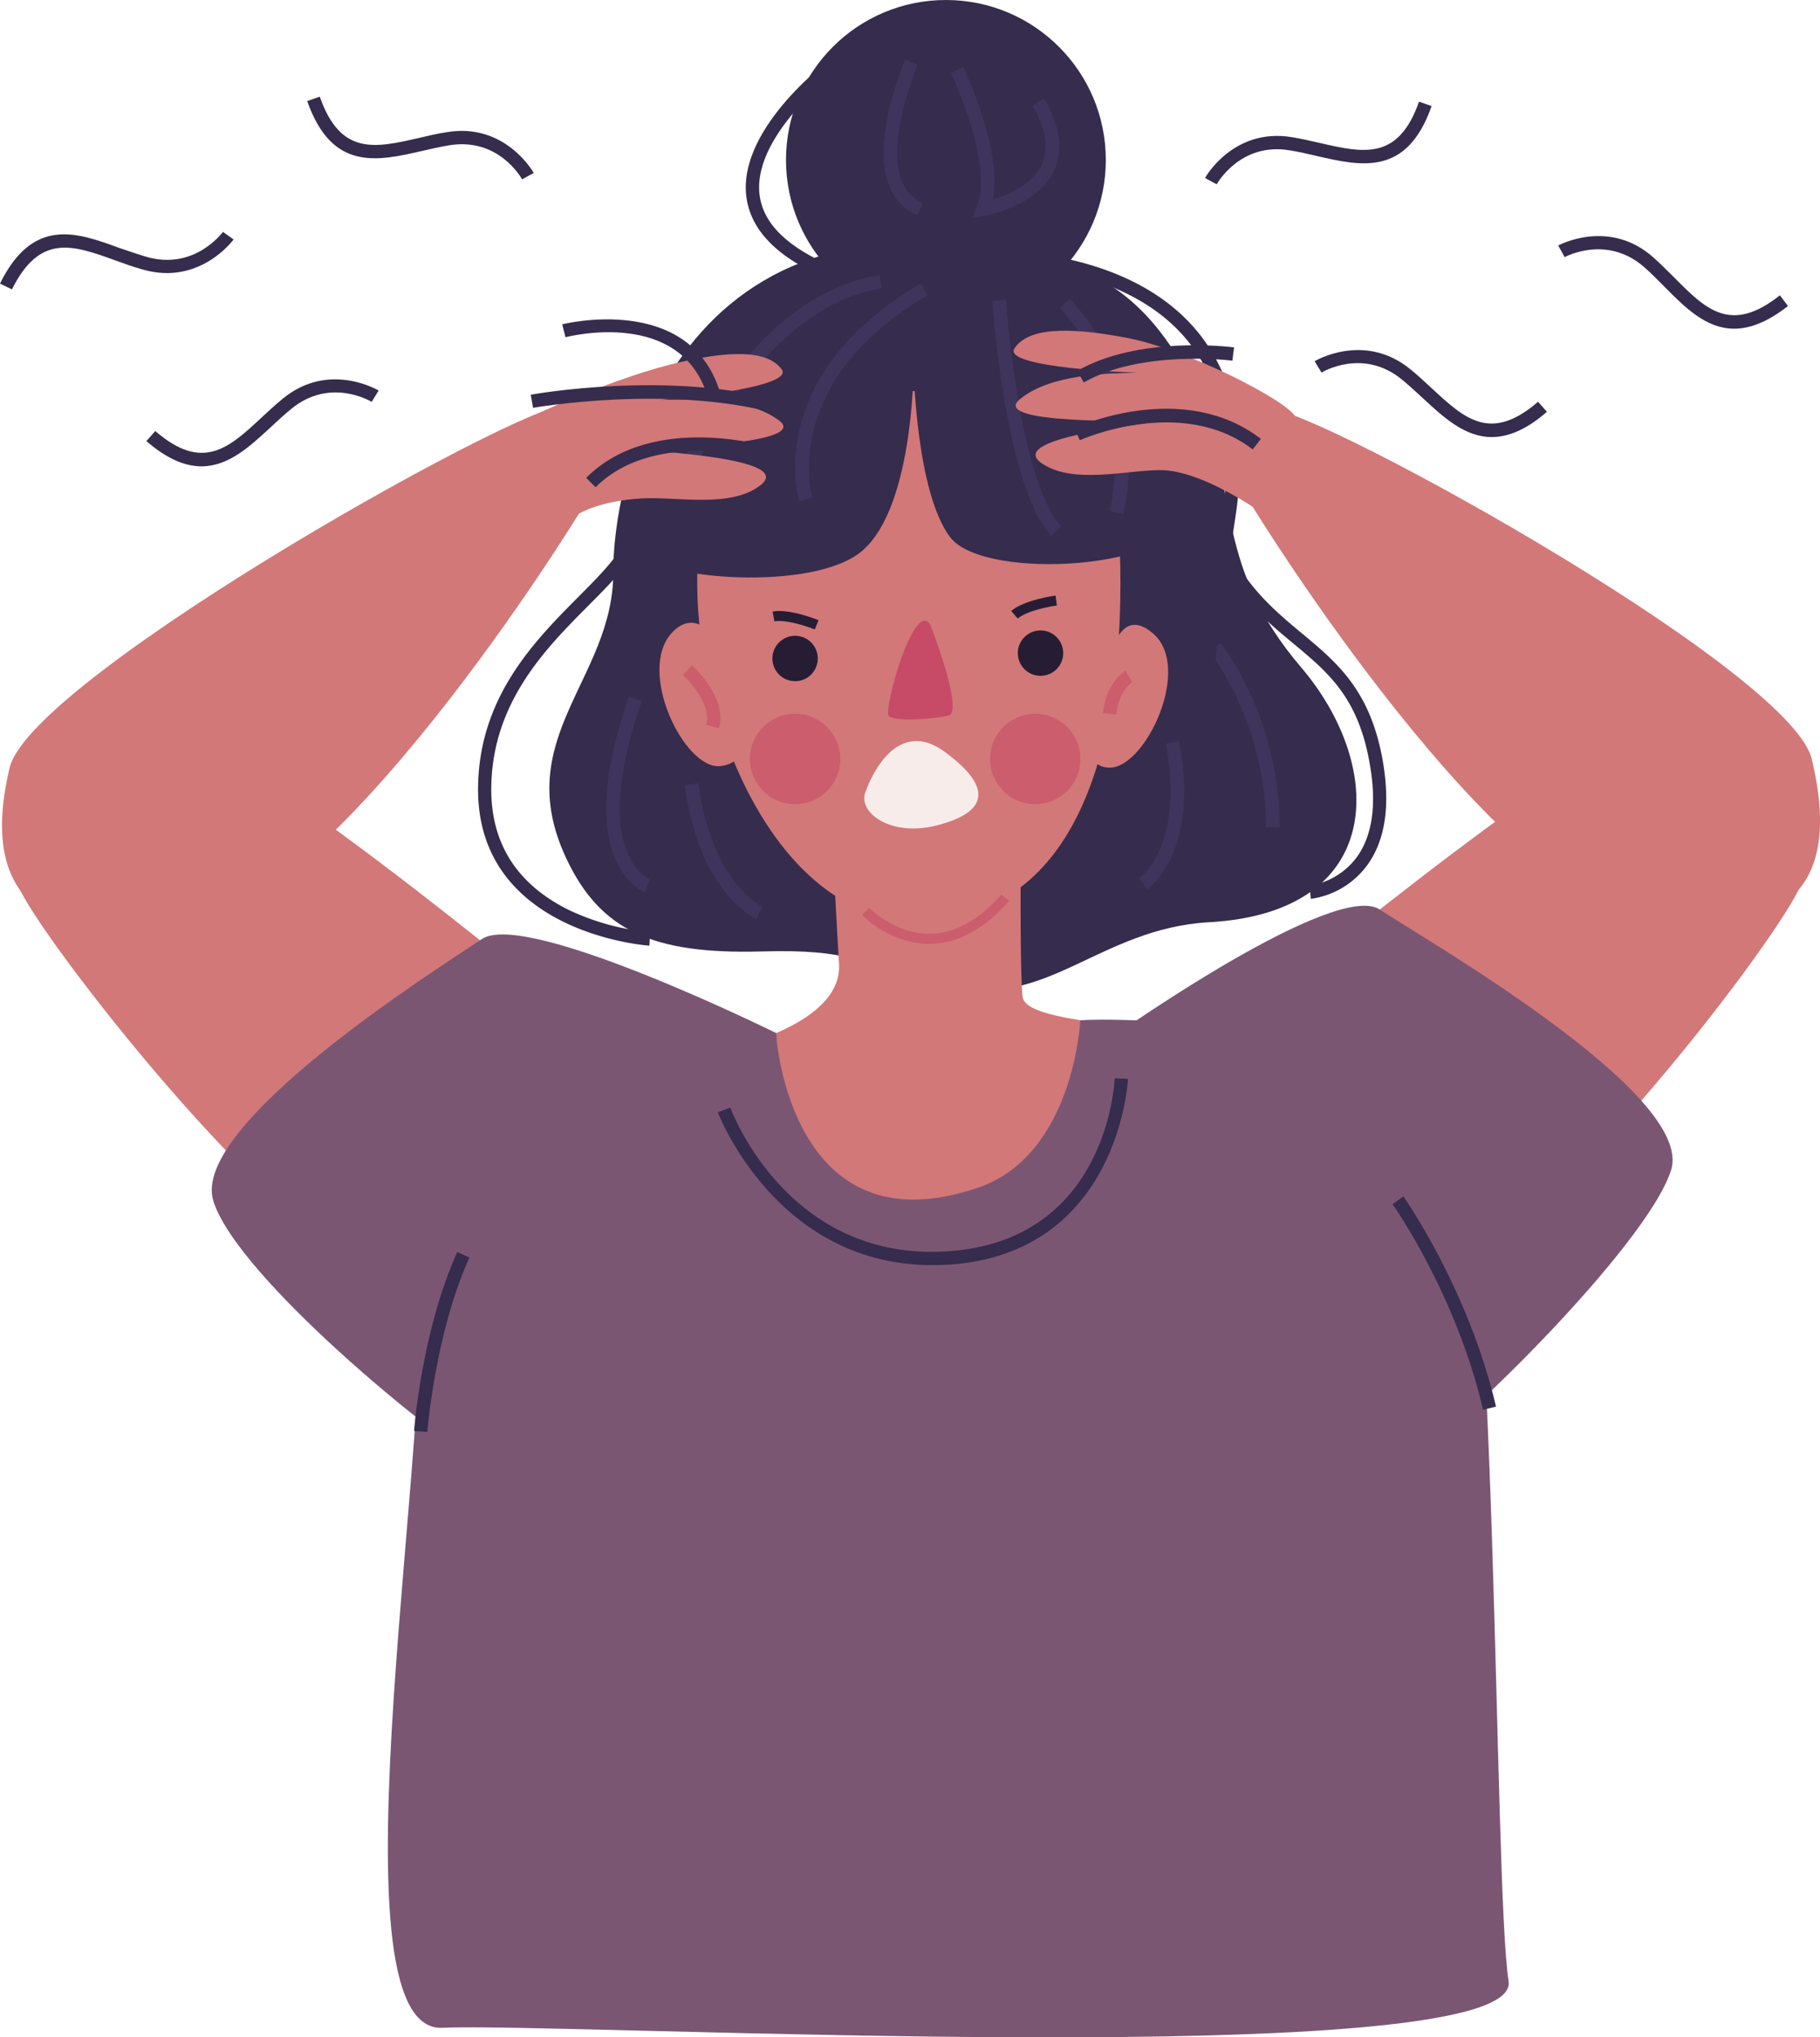 <svg viewBox="0 0 410.54 459.39" xmlns="http://www.w3.org/2000/svg"><path d="m127.23 227.42s-80.91-67.53-91.77-62.71-38.34 20.78-31 35.83 64.5 86.57 79 82 49.7-49.36 43.77-55.12z" fill="#d27878"/><circle cx="213.37" cy="36.07" fill="#362c4d" r="36.07"/><path d="m245.14 61.78s15.86 4.35 26.17 30.22c7.85 19.65 2.93 35.91 22.17 58.46s19.08 55.26-20.73 57.49c-24.71 1.39-36.66 19.68-58.39 14.36s-21.78-8.34-42.72-7.77c-24.47.66-36.29-4.75-43.94-21.06-12.7-27.14 10.69-40.32 10.64-64.48-.05-25.34 17.6-96.79 106.8-67.22z" fill="#362c4d"/><path d="m230.66 151.09s-1 64.6 0 73.62 58.92 4.67 76.54 21.13-41.56 65.16-77.51 86.07c-27.55 16.06-121.52-89.66-99-90.43s59.58-7.64 58.57-24.14-1.61-31.52-1.61-31.52 39.74-32.21 43.01-34.73z" fill="#d27878"/><path d="m251 104.1s14.79 99.9-41.85 103.52c-39 2.5-58.89-62.6-49.63-93.88s67.42-33.09 91.48-9.64z" fill="#d27878"/><path d="m166.91 152.41s-7.58-18.32-15.42-9.65 2.82 30.58 10.83 30 8.84-12.94 4.59-20.35z" fill="#d27878"/><path d="m249.64 152.37s1.61-17.16 10.47-9.52-1.51 29.84-9.53 30.23-4.24-12.83-.94-20.71z" fill="#d27878"/><path d="m239.09 68.42s28.55 14.38 27.91 47.1c-.24 12.74-45 15.75-52.69 5.59s-8.24-38.29-8.24-38.29.06 33.61-12.8 42.31-47.58 4.44-44.51.4 7.84-53.72 38.73-63.93 51.6 6.82 51.6 6.82z" fill="#362c4d"/><circle cx="233.52" cy="171.14" fill="#cb5d6d" r="10.19"/><circle cx="179.35" cy="171.14" fill="#cb5d6d" r="10.19"/><path d="m237.16 120.84c-10.27-10.85-13.22-51.25-13.34-53l3.08-.22c0 .41 3 41 12.51 51.06z" fill="#3f345c"/><path d="m180.27 113.06c-.09-.29-2.16-7.25.22-16.85 2.18-8.76 8.67-21.47 27.23-32.31l1.56 2.67c-33.59 19.6-26.14 45.32-26.06 45.58z" fill="#3f345c"/><path d="m154.2 112.15-2.92-1c.6-1.79 15.14-43.91 47.13-49.13l.5 3c-30.15 4.98-44.57 46.7-44.71 47.13z" fill="#3f345c"/><path d="m253.34 116-3-.76c.07-.27 6.5-26.47-11.24-45.8l2.28-2.08c18.9 20.64 12.26 47.53 11.96 48.64z" fill="#3f345c"/><path d="m285.58 186.62c-.05-23.92-12.58-39.44-12.71-39.62l2.38-2c.55.66 13.37 16.53 13.42 41.54z" fill="#3f345c"/><path d="m258.71 200.54-1.71-2.54c.1-.08 10.23-7.28 6-30.34l3-.55c4.66 25.21-6.8 33.11-7.29 33.43z" fill="#3f345c"/><path d="m170.7 207.26c-.53-.22-12.93-5.8-16.25-30.25l3.06-.41c3.06 22.55 14.3 27.78 14.41 27.83z" fill="#3f345c"/><path d="m145.5 201.18c-.69-.26-16.72-6.71-3.65-44.09l2.92 1c-12.09 34.55 1.67 40.13 1.81 40.18z" fill="#3f345c"/><path d="m219.34 49.14 1-2.56c3.88-9.61-5.75-29.93-5.85-30.13l2.79-1.34c.39.82 8.81 18.62 6.71 29.9 3.26-1 8.83-3.29 11-7.89 1.66-3.59 1-8.07-2.13-13.32l2.67-1.56c3.62 6.18 4.38 11.62 2.26 16.19-3.78 8.11-15.23 10.16-15.71 10.24z" fill="#3f345c"/><path d="m207 48.58a11.54 11.54 0 0 1 -6.4-6.63c-4.18-10.46 3.28-27.78 3.6-28.51l2.8 1.23c-.07.17-7.26 16.87-3.56 26.14a8.46 8.46 0 0 0 4.74 4.92z" fill="#3f345c"/><path d="m183.79 141.93c-1.65-.67-6.51-2.3-9.1-1.82l-.42-2.21c3.79-.73 10.11 1.84 10.37 1.95z" fill="#261d35"/><path d="m229.56 139.47-1.46-1.71c2.93-2.49 9.68-3.43 10-3.47l.3 2.24c-1.8.23-6.83 1.23-8.84 2.94z" fill="#261d35"/><circle cx="179.35" cy="148.48" fill="#261d35" r="5.12"/><circle cx="234.71" cy="147.27" fill="#261d35" r="5.12"/><path d="m162.17 164.24-2.89-.83c1.47-5.06-5.16-11.14-5.22-11.2l2-2.23c.34.3 8.1 7.41 6.11 14.26z" fill="#cb5d6d"/><path d="m251.81 161.1-3-.3c.71-7 4.89-9.48 5.07-9.58l1.5 2.6-.75-1.3.76 1.29c-.1.08-3.03 1.92-3.58 7.29z" fill="#cb5d6d"/><path d="m209.85 140.86s7.69 19.67 4.09 20.49-12.4 1.5-13.51 0 5.75-26.43 9.42-20.49z" fill="#c74b66"/><path d="m146.49 213.23c-.39 0-39.2-2.73-38.65-35.94.34-20.29 12.79-32.81 22.78-42.86 5.81-5.84 10.83-10.89 11.11-15.57l3 .18c-.35 5.81-5.74 11.23-12 17.51-9.62 9.67-21.59 21.71-21.91 40.79-.21 12.68 5.68 22 17.5 27.85a54.43 54.43 0 0 0 18.33 5z" fill="#362c4d"/><path d="m295.68 202.68-.26-3a16.28 16.28 0 0 0 10.43-6.13c3.79-5 4.82-12.39 3-22-2.65-14.42-9.34-20-17.08-26.42-6.81-5.65-14.52-12.07-20-25.63l2.78-1.13c5.2 12.86 12.29 18.76 19.14 24.46 7.85 6.52 15.26 12.69 18.12 28.17 1.93 10.5.7 18.71-3.65 24.41a19 19 0 0 1 -12.48 7.27z" fill="#362c4d"/><path d="m271.14 173.64a1.88 1.88 0 0 1 -.43 0c-1.78-.45-3.46-.88 5.05-57.79 2.69-18-.71-31.95-10.1-41.5-18.81-19.15-55.81-14.52-56.19-14.47l-.39-3c1.57-.2 38.84-4.87 58.72 15.33 10.08 10.26 13.76 25.09 10.92 44.06-7 46.64-6.72 54-6.44 55.08l.92.33c-.6 1.6-1.44 1.96-2.06 1.96zm-.5-2.92 1.64.6a1.3 1.3 0 0 0 -1-.67 1.35 1.35 0 0 0 -.64.07z" fill="#362c4d"/><path d="m175.09 233.42s3.09 48.94 45.6 34.36c21.58-7.4 23-37.72 23-37.72 13.46-.86 73.72 2.08 84 20.32s9.19 175.2 12.61 196.31-213.48 9.23-240.5 10.55-.33-142.45-5.7-174.11 62.9-50.62 80.99-49.71z" fill="#7b5673"/><path d="m209.56 212.82c-8.83 0-14.88-6.29-15.14-6.56l1.64-1.55c.05.06 5.67 5.85 13.51 5.85h.34c5.55-.12 10.93-3.11 16-8.88l1.69 1.48c-5.49 6.28-11.43 9.53-17.65 9.65z" fill="#cb5d6d"/><path d="m130.56 115.86s4.55-2.92 14.27-3.48c7.7-.45 19.93 2.29 26.69-2.95 8.43-6.51-28.26-7.65-25.52-8.09s36.87-1.14 29.73-6.53-20.11-4.78-26.8-4.62c0 0 30.62-2.57 27.39-6.92s-11.73-4.45-25.39-1-39.12 14.21-40.77 17.93 13.32 17.06 20.4 15.66z" fill="#d27878"/><path d="m285.11 116s-13.61-9.94-23.34-10c-7.72 0-19.79 3.31-26.82-1.56-8.75-6.08 27.83-9.1 25.08-9.4s-36.89.76-30-5 19.84-5.82 26.52-6c0 0-30.71-1-27.71-5.5s11.48-5 25.3-2.37 36.25 14.18 38.08 17.83.03 23.05-7.11 22z" fill="#d27878"/><path d="m159.56 89.24c-6.08-19.63-30.9-13.48-32-13.2l-.75-2.91c.29-.07 28.65-7.15 35.58 15.23z" fill="#362c4d"/><path d="m174.75 93.15c-24.2-6.48-54.21-1.24-54.51-1.19l-.52-2.96c1.25-.23 31-5.41 55.81 1.24z" fill="#362c4d"/><path d="m134.34 109.87-2.12-2.12c15.08-15.07 41.34-7 42.45-6.7l-.89 2.87c-.26-.09-25.66-7.82-39.44 5.95z" fill="#362c4d"/><path d="m130.56 115.86s-56.21 91.83-92.38 94.37c-22.17 1.56-44.12-3.18-36-37.14 5.02-20.85 122.58-86.09 125.82-81.39s2.56 24.16 2.56 24.16z" fill="#d27878"/><path d="m285.77 225.64s80.92-67.52 91.77-62.7 35.53 22.55 28.22 37.6-61.68 84.8-76.15 80.27-49.77-49.4-43.84-55.17z" fill="#d27878"/><path d="m282.45 114.08s56.2 91.84 92.38 94.38c22.17 1.56 42-3.36 33.85-37.32-5-20.85-119.71-83.41-122.91-78.67s-3.32 21.61-3.32 21.61z" fill="#d27878"/><path d="m175.09 232.94s-56.42-27.86-66.37-21.21-66 41.92-60.59 59.1 50.38 53.88 60.91 59.5 68.01-83.83 66.05-97.39z" fill="#7b5673"/><path d="m252.48 232.74s48.81-34.29 58.76-27.65 71.14 41.57 65.71 58.75-50.08 60.87-60.61 66.49-65.81-84.03-63.86-97.59z" fill="#7b5673"/><g fill="#362c4d"><path d="m244.46 86.24-1.46-2.6c13.83-8 34.5-5.42 35.37-5.31l-.38 3c-.23-.05-20.58-2.54-33.53 4.91z"/><path d="m282.58 101.34c-16.05-12.32-38.78-2.18-39-2.08l-1.25-2.73c1-.46 24.61-11 42.09 2.43z"/><path d="m336.49 98.55c-6.08 0-10.89-4.46-15.59-8.82-1.52-1.4-3.06-2.83-4.68-4.16-8.7-7.11-17.74-1.79-18.12-1.56l-1.56-2.56c.11-.07 11.2-6.67 21.58 1.8 1.68 1.37 3.28 2.85 4.82 4.28 7.42 6.88 13.3 12.32 24 3.06l2 2.27c-4.77 4.14-8.83 5.69-12.45 5.69z"/><path d="m274.45 41.56-2.63-1.43c.06-.12 6.39-11.4 19.61-9.2 2.12.35 4.23.83 6.3 1.31 9.88 2.27 17.68 4 22.36-9.32l2.84 1c-5.58 15.92-15.9 13.55-25.87 11.26-2-.47-4.05-.94-6.12-1.28-11.2-1.9-16.43 7.57-16.49 7.66z"/><path d="m391.18 74.12c-6.33 0-11.09-4.79-15.73-9.47-1.46-1.46-2.94-3-4.5-4.35-8.45-7.51-17.94-2.37-18-2.32l-1.46-2.62c.11-.07 11.47-6.21 21.48 2.7 1.61 1.43 3.14 3 4.64 4.47 7.13 7.19 12.77 12.87 23.88 4.06l1.83 2.41c-4.69 3.67-8.65 5.12-12.14 5.12z"/><path d="m2.69 65.26-2.69-1.32c7.46-15.13 17.41-11.53 27-8 2 .66 4 1.37 6 1.96 10.86 3.18 17.23-5.53 17.29-5.62l2.4 1.72c-.07.11-7.7 10.52-20.57 6.75-2.12-.58-4.12-1.32-6.12-2.04-9.52-3.44-17-6.15-23.31 6.55z"/><path d="m45.46 105.15c-3.62 0-7.68-1.57-12.44-5.69l2-2.27c10.72 9.26 16.6 3.83 24-3.06 1.54-1.42 3.13-2.9 4.81-4.27 10.37-8.49 21.46-1.86 21.58-1.8l-1.57 2.56c-.38-.23-9.41-5.56-18.12 1.56-1.62 1.33-3.16 2.75-4.67 4.16-4.71 4.36-9.52 8.81-15.59 8.81z"/><path d="m117.77 40.44c-.21-.38-5.37-9.52-16.49-7.67-2.06.34-4.11.81-6.12 1.28-10 2.28-20.29 4.65-25.86-11.26l2.83-1c4.68 13.37 12.48 11.58 22.36 9.32 2.05-.47 4.16-1 6.31-1.31 13.2-2.2 19.54 9.08 19.6 9.2z"/><path d="m187 63c-11.47-4.71-17.74-11-18.66-18.78-1.85-15.79 19.46-31.33 20.37-32l1.75 2.43c-.2.16-20.79 15.18-19.13 29.22.77 6.58 6.43 12.07 16.81 16.34z"/><path d="m210.27 285.27c-35.18 0-48.22-34.12-48.35-34.47l2.82-1.05c.52 1.43 13.35 34.88 49.19 32.39 35.6-2.45 37.45-37.54 37.51-39l3 .12c0 .39-2 39.27-40.31 41.9-1.31.06-2.61.11-3.86.11z"/><path d="m334.53 317.86c-6-25.91-20.27-46.15-20.41-46.35l2.45-1.74c.14.21 14.71 20.93 20.89 47.41z"/><path d="m96.4 322.89-3-.23c.07-.92 1.8-22.75 9.75-40.35l2.74 1.24c-7.74 17.12-9.48 39.11-9.49 39.34z"/></g><path d="m195.35 178.27s5.86-17.5 17.81-8.7 8.48 14-2.07 16.6-17.96-3.28-15.74-7.9z" fill="#f7ece9"/></svg>